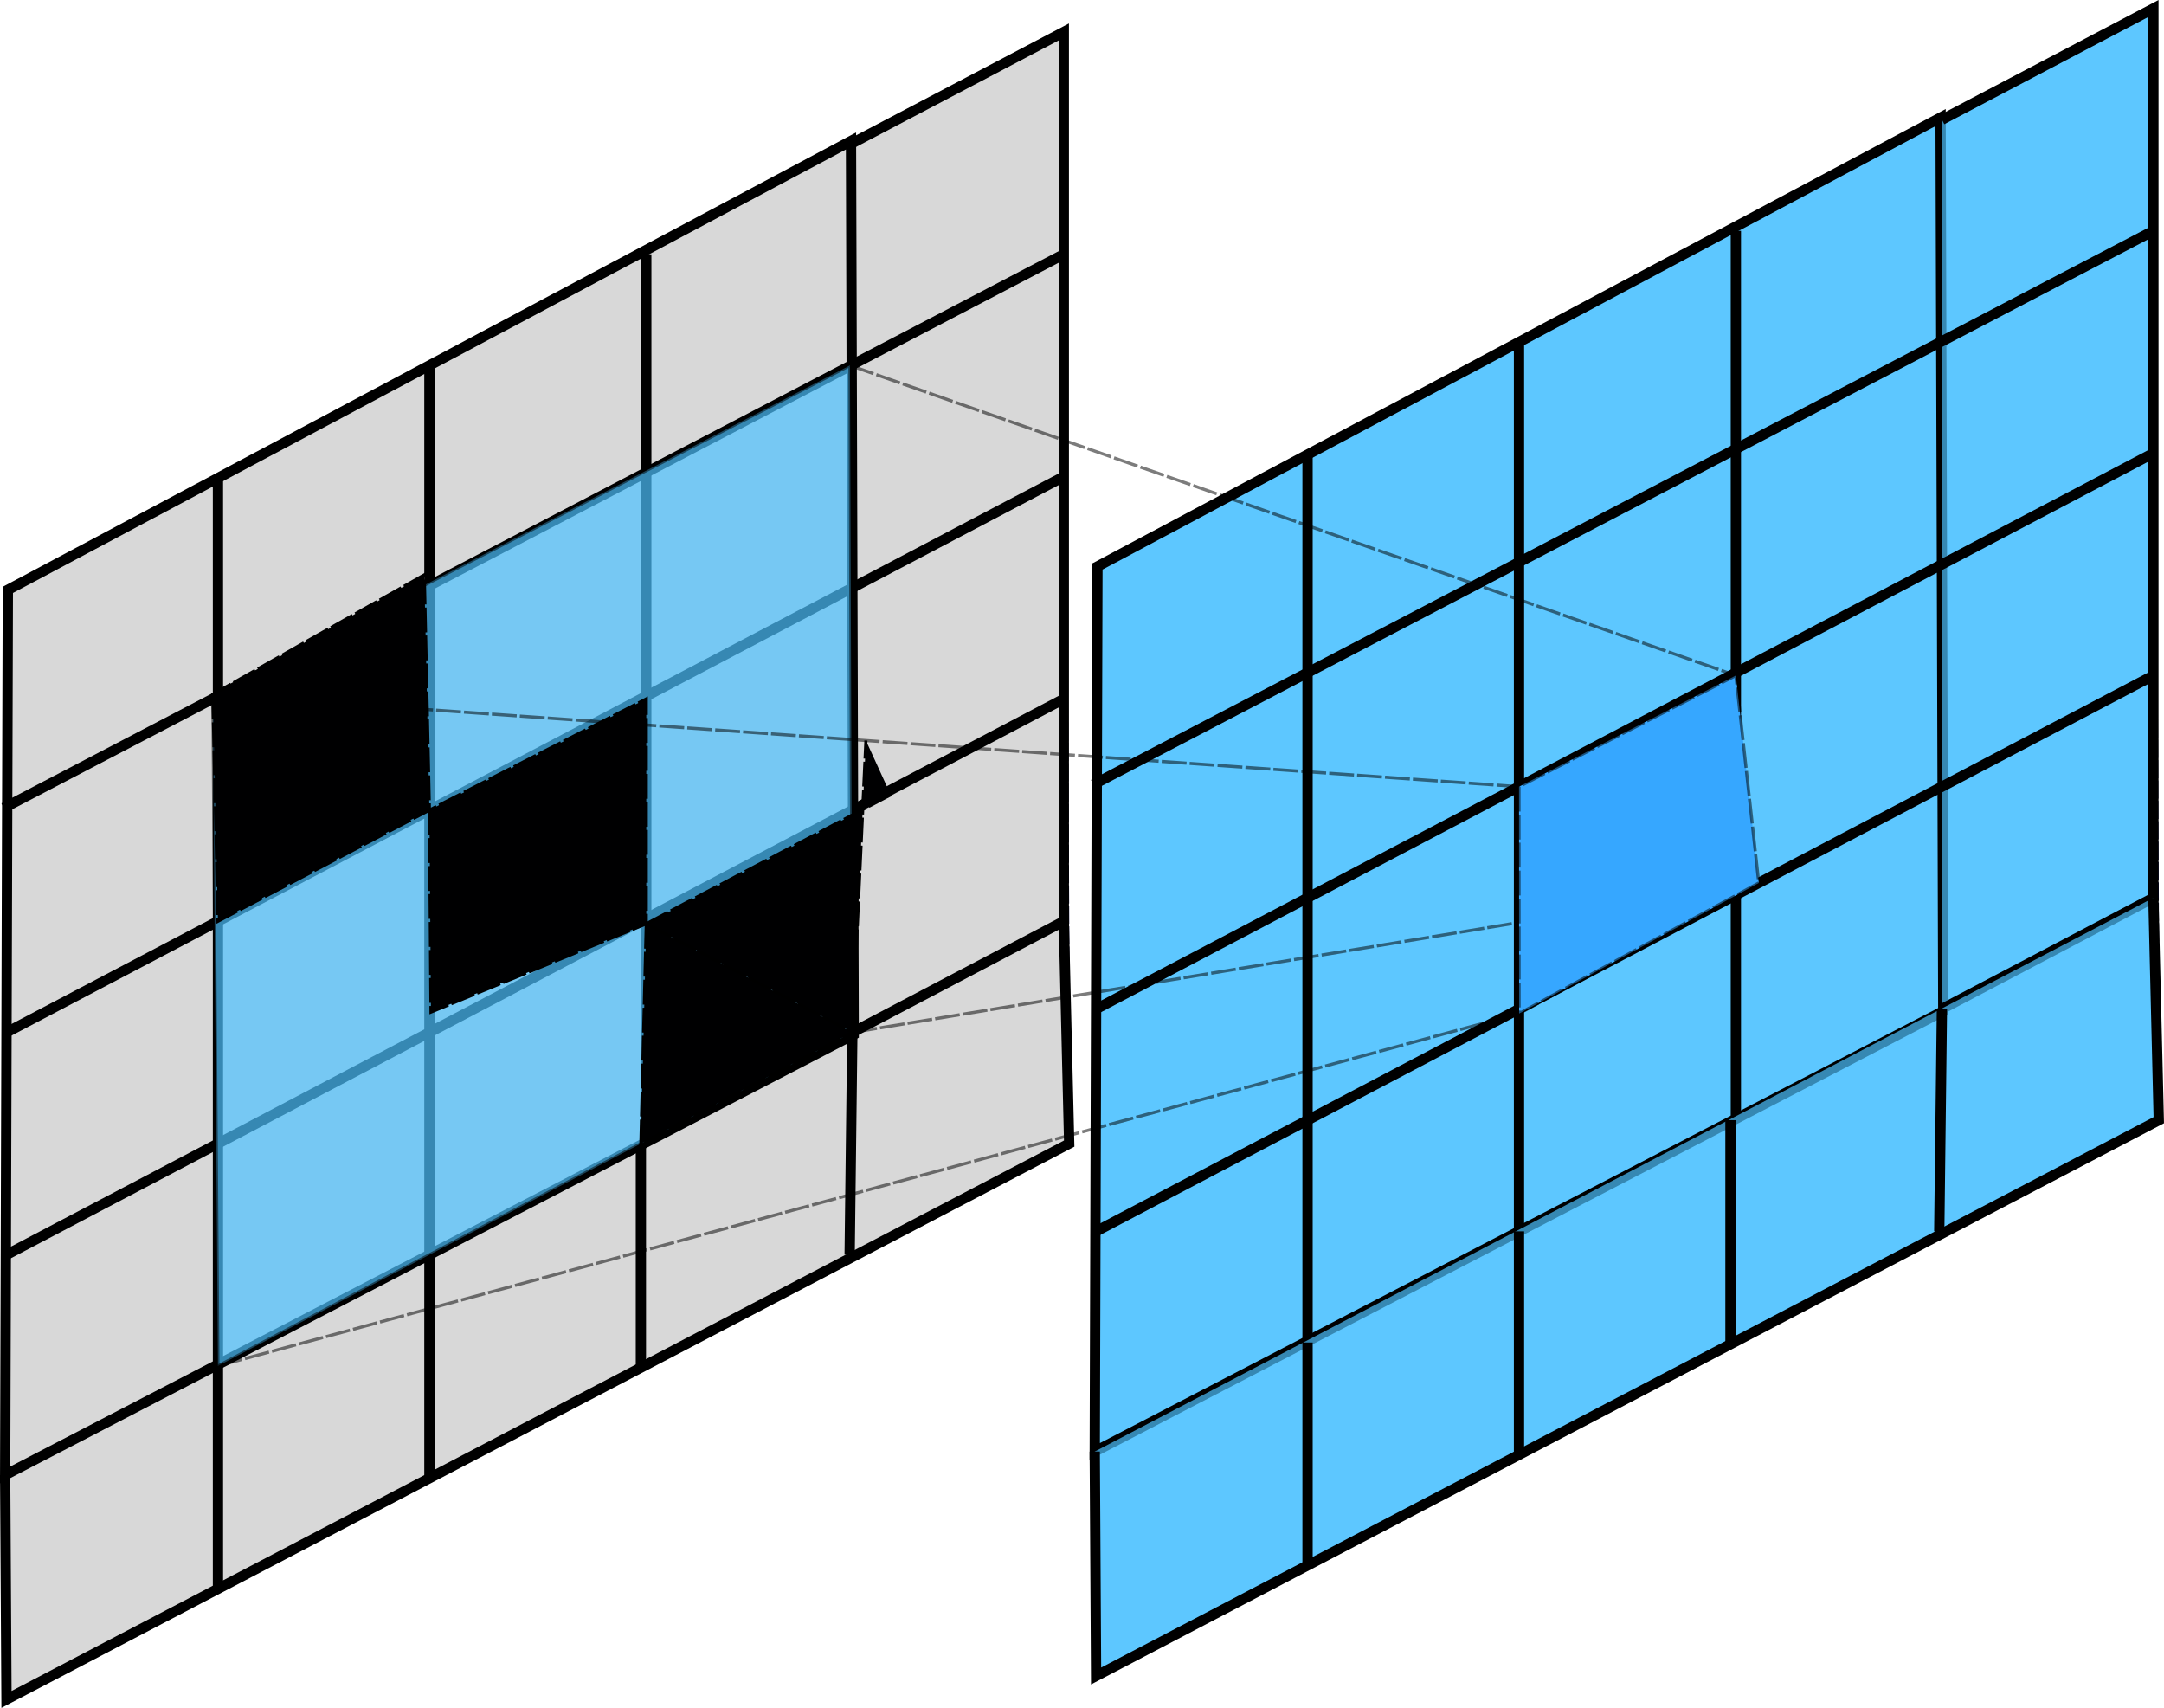 <?xml version="1.0" encoding="UTF-8" standalone="no"?>
<!-- Created with Inkscape (http://www.inkscape.org/) -->

<svg
   width="174.025mm"
   height="137.331mm"
   viewBox="0 0 174.025 137.331"
   version="1.1"
   id="svg1"
   inkscape:version="1.3 (0e150ed, 2023-07-21)"
   sodipodi:docname="convolution_kernel.svg"
   inkscape:export-filename="../FRC2023/docs/machine-learning/media/convolution_block.svg"
   inkscape:export-xdpi="96"
   inkscape:export-ydpi="96"
   xmlns:inkscape="http://www.inkscape.org/namespaces/inkscape"
   xmlns:sodipodi="http://sodipodi.sourceforge.net/DTD/sodipodi-0.dtd"
   xmlns="http://www.w3.org/2000/svg"
   xmlns:svg="http://www.w3.org/2000/svg">
  <sodipodi:namedview
     id="namedview1"
     pagecolor="#ffffff"
     bordercolor="#000000"
     borderopacity="0.25"
     inkscape:showpageshadow="2"
     inkscape:pageopacity="0.0"
     inkscape:pagecheckerboard="0"
     inkscape:deskcolor="#d1d1d1"
     inkscape:document-units="mm"
     showgrid="true"
     inkscape:zoom="0.68684764"
     inkscape:cx="396.7401"
     inkscape:cy="446.24161"
     inkscape:window-width="1392"
     inkscape:window-height="942"
     inkscape:window-x="275"
     inkscape:window-y="25"
     inkscape:window-maximized="0"
     inkscape:current-layer="layer1">
    <inkscape:grid
       type="axonomgrid"
       id="grid1"
       units="mm"
       originx="-101.577"
       originy="-136.094"
       spacingx="0"
       spacingy="20"
       empcolor="#0099e5"
       empopacity="0.302"
       color="#0099e5"
       opacity="0.149"
       empspacing="5"
       dotted="false"
       gridanglex="30"
       gridanglez="30"
       visible="true" />
  </sodipodi:namedview>
  <defs
     id="defs1" />
  <g
     inkscape:label="Layer 1"
     inkscape:groupmode="layer"
     id="layer1"
     transform="translate(-26.876,-36.008)">
    <path
       style="opacity:1;fill:#d8d8d8;fill-opacity:1;stroke:#000033;stroke-width:0.182;stroke-dasharray:1.456, 0.182;stroke-dashoffset:0;stroke-opacity:1"
       d="m 27.399,172.659 0.108,-89.218 84.918,-44.865 0.433,89.389 z"
       id="path17" />
    <path
       style="fill:#4ec1ff;fill-opacity:0;stroke:#000000;stroke-width:0.826;stroke-dasharray:none;stroke-dashoffset:0;stroke-opacity:1"
       d="M 27.507,83.441 27.291,154.611 95.528,119.196 95.312,47.344 Z"
       id="path5-2" />
    <path
       style="fill:#4ec1ff;fill-opacity:0;stroke:#000000;stroke-width:0.826;stroke-dasharray:none;stroke-dashoffset:0;stroke-opacity:1"
       d="m 44.404,74.331 c 0,71.511 0,71.511 0,71.511"
       id="path6-9" />
    <path
       style="fill:#4ec1ff;fill-opacity:0;stroke:#000000;stroke-width:0.826;stroke-dasharray:none;stroke-dashoffset:0;stroke-opacity:1"
       d="M 61.409,65.392 V 136.904"
       id="path7-6" />
    <path
       style="fill:#4ec1ff;fill-opacity:0;stroke:#000000;stroke-width:0.826;stroke-dasharray:none;stroke-dashoffset:0;stroke-opacity:1"
       d="m 78.848,56.454 v 71.511"
       id="path8-9" />
    <path
       style="fill:#4ec1ff;fill-opacity:0;stroke:#000000;stroke-width:0.826;stroke-dasharray:none;stroke-dashoffset:0;stroke-opacity:1"
       d="m 95.42,47.515 c 17.005,-8.939 17.005,-8.939 17.005,-8.939 v 71.511 l -17.005,8.939"
       id="path9-9" />
    <path
       style="fill:#4ec1ff;fill-opacity:0;stroke:#000000;stroke-width:0.826;stroke-dasharray:none;stroke-dashoffset:0;stroke-opacity:1"
       d="m 27.291,154.611 0.108,18.048 85.459,-44.694 -0.433,-17.878 v 0"
       id="path10-8" />
    <path
       style="fill:#4ec1ff;fill-opacity:0;stroke:#000000;stroke-width:0.826;stroke-dasharray:none;stroke-dashoffset:0;stroke-opacity:1"
       d="m 44.404,163.72 v -17.878 0"
       id="path11-0" />
    <path
       style="fill:#4ec1ff;fill-opacity:0;stroke:#000000;stroke-width:0.826;stroke-dasharray:none;stroke-dashoffset:0;stroke-opacity:1"
       d="m 61.409,136.904 v 17.878"
       id="path12-3" />
    <path
       style="fill:#4ec1ff;fill-opacity:0;stroke:#000000;stroke-width:0.826;stroke-dasharray:none;stroke-dashoffset:0;stroke-opacity:1"
       d="M 78.415,145.842 V 127.965"
       id="path13-6" />
    <path
       style="fill:#4ec1ff;fill-opacity:0;stroke:#000000;stroke-width:0.826;stroke-dasharray:none;stroke-dashoffset:0;stroke-opacity:1"
       d="M 95.42,119.026 95.203,136.903"
       id="path14-3" />
    <path
       style="fill:#4ec1ff;fill-opacity:0;stroke:#000000;stroke-width:0.826;stroke-dasharray:none;stroke-dashoffset:0;stroke-opacity:1"
       d="M 27.399,136.904 112.425,92.209"
       id="path15-7" />
    <path
       style="fill:#4ec1ff;fill-opacity:0;stroke:#000000;stroke-width:0.826;stroke-dasharray:none;stroke-dashoffset:0;stroke-opacity:1"
       d="M 27.399,119.026 112.425,74.331"
       id="path16-5" />
    <path
       style="fill:#4ec1ff;fill-opacity:0;stroke:#000000;stroke-width:0.826;stroke-dasharray:none;stroke-dashoffset:0;stroke-opacity:1"
       d="M 27.183,100.974 112.425,56.454"
       id="path17-8" />
    <path
       style="fill:#4dc2ff;fill-opacity:0.702;stroke:#000033;stroke-width:0.182;stroke-dasharray:1.456, 0.182;stroke-dashoffset:0;stroke-opacity:1"
       d="m 115.022,170.775 0.108,-89.218 84.918,-44.865 0.433,89.389 z"
       id="path17-81" />
    <path
       style="fill:#4dc2ff;fill-opacity:0.702;stroke:#000000;stroke-width:0.826;stroke-dasharray:none;stroke-dashoffset:0;stroke-opacity:1"
       d="m 115.13,81.557 -0.216,71.17 68.237,-35.414 -0.216,-71.852 z"
       id="path5-2-4" />
    <path
       style="fill:#4dc2ff;fill-opacity:0.702;stroke:#000000;stroke-width:0.826;stroke-dasharray:none;stroke-dashoffset:0;stroke-opacity:1"
       d="m 132.027,72.448 c 0,71.511 0,71.511 0,71.511"
       id="path6-9-7" />
    <path
       style="fill:#4dc2ff;fill-opacity:0.702;stroke:#000000;stroke-width:0.826;stroke-dasharray:none;stroke-dashoffset:0;stroke-opacity:1"
       d="M 149.032,63.509 V 135.02"
       id="path7-6-1" />
    <path
       style="fill:#4dc2ff;fill-opacity:0.702;stroke:#000000;stroke-width:0.826;stroke-dasharray:none;stroke-dashoffset:0;stroke-opacity:1"
       d="M 166.471,54.57 V 126.081"
       id="path8-9-3" />
    <path
       style="fill:#4dc2ff;fill-opacity:0.702;stroke:#000000;stroke-width:0.826;stroke-dasharray:none;stroke-dashoffset:0;stroke-opacity:1"
       d="m 183.043,45.631 c 17.005,-8.939 17.005,-8.939 17.005,-8.939 v 71.511 l -17.005,8.939"
       id="path9-9-8" />
    <path
       style="fill:#4dc2ff;fill-opacity:0.702;stroke:#000000;stroke-width:0.826;stroke-dasharray:none;stroke-dashoffset:0;stroke-opacity:1"
       d="m 114.914,152.727 0.108,18.048 85.459,-44.694 -0.433,-17.878 v 0"
       id="path10-8-4" />
    <path
       style="fill:#4dc2ff;fill-opacity:0.702;stroke:#000000;stroke-width:0.826;stroke-dasharray:none;stroke-dashoffset:0;stroke-opacity:1"
       d="m 132.027,161.836 v -17.878 0"
       id="path11-0-8" />
    <path
       style="fill:#4dc2ff;fill-opacity:0.702;stroke:#000000;stroke-width:0.826;stroke-dasharray:none;stroke-dashoffset:0;stroke-opacity:1"
       d="m 149.032,135.02 v 17.878"
       id="path12-3-0" />
    <path
       style="fill:#4dc2ff;fill-opacity:0.702;stroke:#000000;stroke-width:0.826;stroke-dasharray:none;stroke-dashoffset:0;stroke-opacity:1"
       d="M 166.038,143.959 V 126.081"
       id="path13-6-4" />
    <path
       style="fill:#4dc2ff;fill-opacity:0.702;stroke:#000000;stroke-width:0.826;stroke-dasharray:none;stroke-dashoffset:0;stroke-opacity:1"
       d="m 183.043,117.142 -0.216,17.878"
       id="path14-3-6" />
    <path
       style="fill:#4dc2ff;fill-opacity:0.702;stroke:#000000;stroke-width:0.826;stroke-dasharray:none;stroke-dashoffset:0;stroke-opacity:1"
       d="M 115.022,135.02 200.048,90.325"
       id="path15-7-0" />
    <path
       style="fill:#4dc2ff;fill-opacity:0.702;stroke:#000000;stroke-width:0.826;stroke-dasharray:none;stroke-dashoffset:0;stroke-opacity:1"
       d="M 115.022,117.142 200.048,72.448"
       id="path16-5-3" />
    <path
       style="fill:#4dc2ff;fill-opacity:0.702;stroke:#000000;stroke-width:0.826;stroke-dasharray:none;stroke-dashoffset:0;stroke-opacity:1"
       d="m 114.806,99.09 85.242,-44.52"
       id="path17-8-2" />
    <path
       style="fill:#4dc2ff;fill-opacity:0.702;stroke:#000000;stroke-width:0.25;stroke-opacity:0.512"
       d="M 43.991,91.843 44.404,145.842 95.42,119.026 95.228,65.392 Z"
       id="path1" />
    <path
       style="fill:#4dc2ff;fill-opacity:0.702;stroke:#000000;stroke-width:0.25;stroke-dasharray:2, 0.25;stroke-dashoffset:0;stroke-opacity:0.512"
       d="m 43.991,91.843 105.041,7.421 v 0"
       id="path2" />
    <path
       style="fill:#4dc2ff;fill-opacity:0.702;stroke:#000000;stroke-width:0.25;stroke-dasharray:2, 0.25;stroke-dashoffset:0;stroke-opacity:0.512"
       d="M 44.404,145.842 149.041,117.508"
       id="path3" />
    <path
       style="fill:#4dc2ff;fill-opacity:0.702;stroke:#000000;stroke-width:0.25;stroke-dasharray:2, 0.25;stroke-dashoffset:0;stroke-opacity:0.512"
       d="M 95.228,65.392 166.471,90.325"
       id="path4" />
    <path
       style="fill:#4dc2ff;fill-opacity:0.702;stroke:#000000;stroke-width:0.25;stroke-dasharray:2, 0.25;stroke-dashoffset:0;stroke-opacity:0.512"
       d="M 95.42,119.026 168.315,107.006"
       id="path18" />
    <path
       style="fill:#36a7ff;fill-opacity:1;stroke:#000000;stroke-width:0.25;stroke-dasharray:2, 0.25;stroke-dashoffset:0;stroke-opacity:0.512"
       d="m 149.032,99.264 0.009,18.243 19.273,-10.501 -1.844,-16.681 z"
       id="path19" />
    <path
       style="fill:#000001;fill-opacity:1;stroke:#000000;stroke-width:0.25;stroke-dasharray:2, 0.25;stroke-opacity:1"
       d="m 43.991,91.843 0.413,18.243 17.005,-8.939 -0.413,-18.914 z"
       id="path5" />
    <path
       style="fill:#000001;fill-opacity:1;stroke:#000000;stroke-width:0.25;stroke-dasharray:2, 0.25;stroke-opacity:1"
       d="m 61.409,101.148 0.127,16.239 17.312,-7.096 V 92.209 Z"
       id="path6" />
    <path
       style="fill:#000001;fill-opacity:1;stroke:#000000;stroke-width:0.25;stroke-dasharray:2, 0.25;stroke-opacity:1"
       d="m 78.848,110.291 -0.433,17.673 17.005,-8.939"
       id="path7" />
    <path
       style="fill:#000001;fill-opacity:1;stroke:#000000;stroke-width:0.25;stroke-dasharray:2, 0.25;stroke-opacity:1"
       d="m 98.504,99.914 -19.656,10.377 16.572,8.734 1.092,-23.472"
       id="path8" />
  </g>
</svg>
